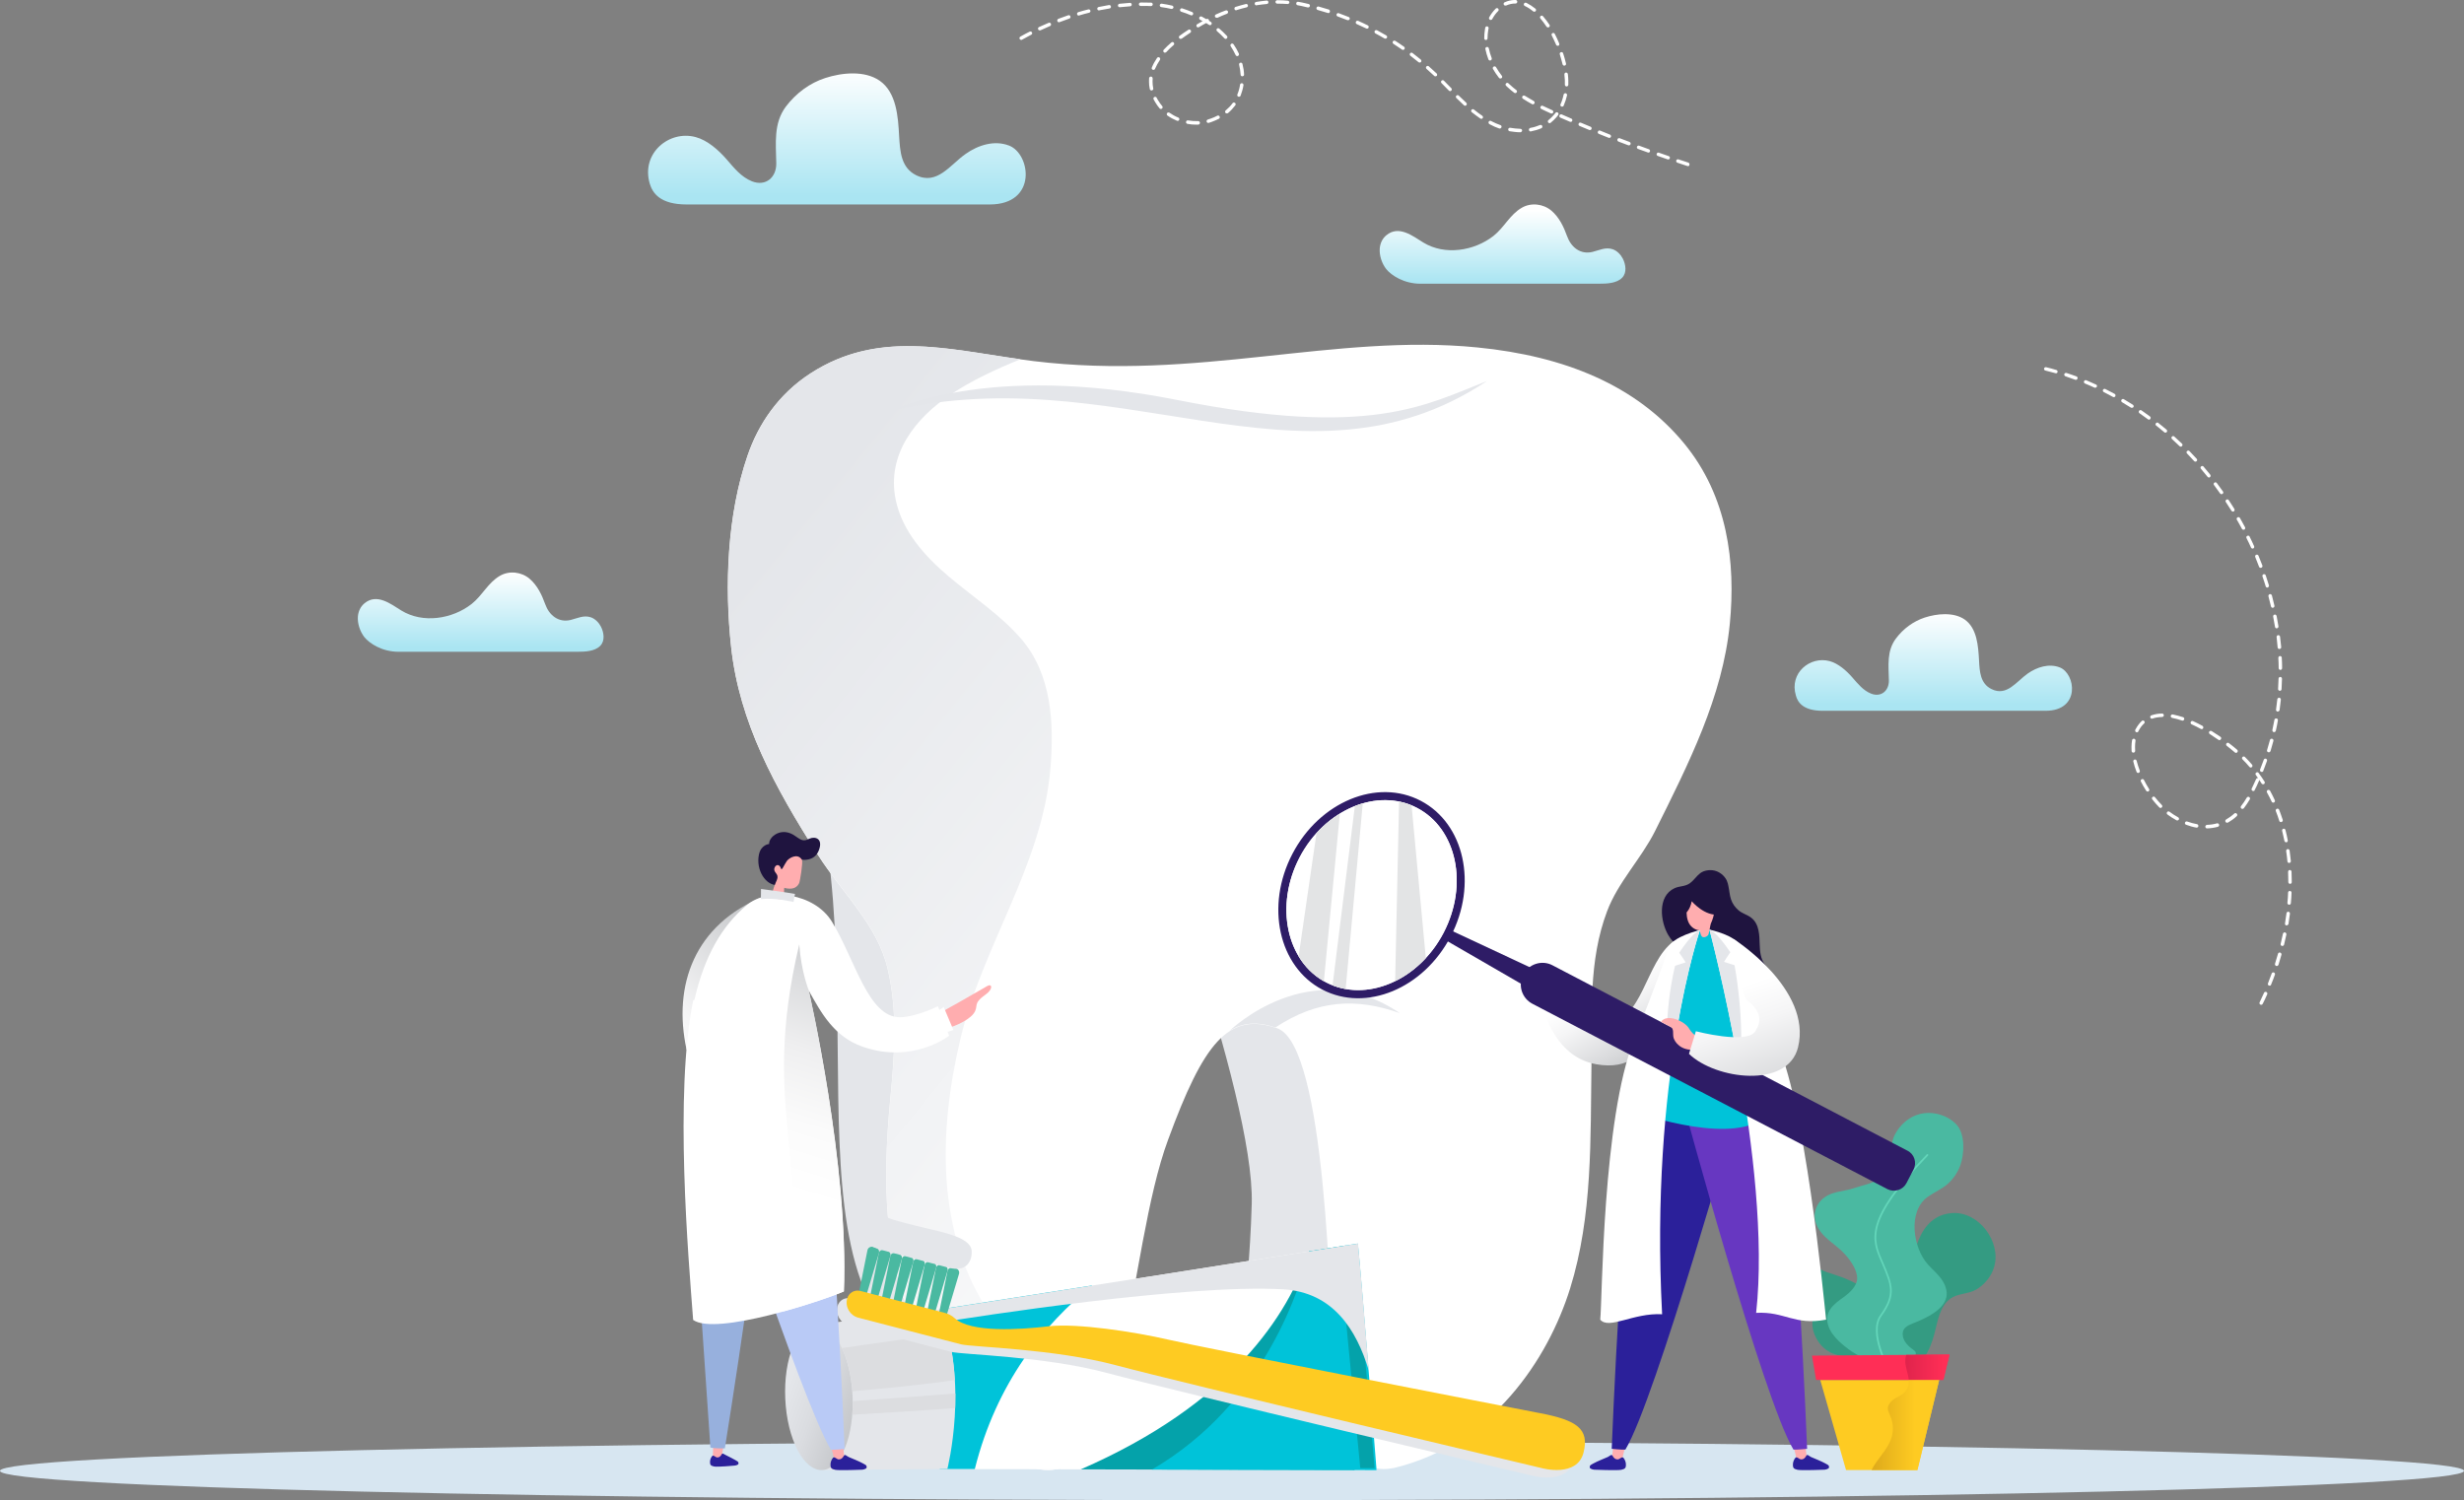 <?xml version="1.0" encoding="UTF-8"?><svg id="_層_1" xmlns="http://www.w3.org/2000/svg" xmlns:xlink="http://www.w3.org/1999/xlink" viewBox="0 0 1101.74 670.8"><rect x="0" y="0" width="1101.74" height="670.8" fill="#808080" stroke="none"/><defs><style>.cls-1{fill:#00c3d9;}.cls-2{fill:#e3e4e5;}.cls-3{fill:#fff;}.cls-4{fill:#ffadaf;}.cls-5{fill:#e4e6ea;}.cls-6{fill:#fecb22;}.cls-7{fill:#ff2e56;}.cls-8{fill:#6737c1;}.cls-9{fill:#63d6ba;}.cls-10{fill:#97b0dd;}.cls-11{fill:#b9caf6;}.cls-12{fill:#d7e6f1;}.cls-13{fill:#dcdde0;}.cls-14{fill:#1f143f;}.cls-15{fill:#04a2aa;}.cls-16{fill:#349b82;}.cls-17{fill:#2b209a;}.cls-18{fill:#2e1c66;}.cls-19{fill:#4ab9a1;}.cls-20{fill:url(#_命名漸層_10);}.cls-21{fill:url(#_命名漸層_12);}.cls-22{fill:url(#_命名漸層_11);}.cls-23{fill:url(#_命名漸層);}.cls-24{fill:url(#_命名漸層_2);}.cls-25{fill:url(#_命名漸層_3);}.cls-26{fill:url(#_命名漸層_4);}.cls-27{fill:url(#_命名漸層_5);}.cls-28{fill:url(#_命名漸層_6);}.cls-29{fill:url(#_命名漸層_7);}.cls-30{fill:url(#_命名漸層_8);}.cls-31{fill:url(#_命名漸層_9);}</style><linearGradient id="_命名漸層" x1="306.72" y1="385.52" x2="636.86" y2="116.1" gradientTransform="translate(0 672) scale(1 -1)" gradientUnits="userSpaceOnUse"><stop offset="0" stop-color="#e4e6ea"/><stop offset="1" stop-color="#fff"/></linearGradient><linearGradient id="_命名漸層_2" x1="374.2" y1="641.54" x2="374.2" y2="584.53" gradientTransform="translate(0 672) scale(1 -1)" gradientUnits="userSpaceOnUse"><stop offset="0" stop-color="#fff"/><stop offset="1" stop-color="#aae5f2"/></linearGradient><linearGradient id="_命名漸層_3" x1="864.44" y1="398.44" x2="864.44" y2="357.07" gradientTransform="translate(0 672) scale(1 -1)" gradientUnits="userSpaceOnUse"><stop offset="0" stop-color="#fff"/><stop offset="1" stop-color="#aae5f2"/></linearGradient><linearGradient id="_命名漸層_4" x1="671.85" y1="578.03" x2="671.85" y2="545.72" gradientTransform="translate(0 672) scale(1 -1)" gradientUnits="userSpaceOnUse"><stop offset="0" stop-color="#fff"/><stop offset="1" stop-color="#aae5f2"/></linearGradient><linearGradient id="_命名漸層_5" x1="352.51" y1="52.11" x2="390.83" y2="38.22" gradientTransform="translate(0 672) scale(1 -1)" gradientUnits="userSpaceOnUse"><stop offset="0" stop-color="#e4e6ea"/><stop offset=".35" stop-color="#dadce0"/><stop offset=".94" stop-color="#bfc1c4"/><stop offset="1" stop-color="#bcbec1"/></linearGradient><linearGradient id="_命名漸層_6" x1="348.7" y1="266.23" x2="290.55" y2="206.1" gradientTransform="translate(0 672) scale(1 -1)" gradientUnits="userSpaceOnUse"><stop offset="0" stop-color="#bcbec1"/><stop offset=".36" stop-color="#d9dadc"/><stop offset=".76" stop-color="#f5f5f6"/><stop offset="1" stop-color="#fff"/></linearGradient><linearGradient id="_命名漸層_7" x1="395.46" y1="260.99" x2="356.25" y2="137" gradientTransform="translate(0 672) scale(1 -1)" gradientUnits="userSpaceOnUse"><stop offset="0" stop-color="#bcbec1"/><stop offset=".02" stop-color="#bfc1c4"/><stop offset=".27" stop-color="#dbdcde"/><stop offset=".51" stop-color="#efeff0"/><stop offset=".76" stop-color="#fbfbfb"/><stop offset="1" stop-color="#fff"/></linearGradient><linearGradient id="_命名漸層_8" x1="838.41" y1="34.8" x2="856.22" y2="34.8" gradientTransform="translate(0 672) scale(1 -1)" gradientUnits="userSpaceOnUse"><stop offset="0" stop-color="#e0ac1b"/><stop offset="1" stop-color="#fecb22"/></linearGradient><linearGradient id="_命名漸層_9" x1="841.52" y1="60.77" x2="868.82" y2="60.58" gradientTransform="translate(0 672) scale(1 -1)" gradientUnits="userSpaceOnUse"><stop offset="0" stop-color="#cc1d46"/><stop offset="1" stop-color="#ff2e56"/></linearGradient><linearGradient id="_命名漸層_10" x1="743.07" y1="193.37" x2="720.02" y2="233.86" gradientTransform="translate(0 672) scale(1 -1)" gradientUnits="userSpaceOnUse"><stop offset="0" stop-color="#bcbec1"/><stop offset=".36" stop-color="#d9dadc"/><stop offset=".76" stop-color="#f5f5f6"/><stop offset="1" stop-color="#fff"/></linearGradient><linearGradient id="_命名漸層_11" x1="796.47" y1="160.81" x2="772.58" y2="229.07" gradientTransform="translate(0 672) scale(1 -1)" gradientUnits="userSpaceOnUse"><stop offset="0" stop-color="#bcbec1"/><stop offset=".36" stop-color="#d9dadc"/><stop offset=".76" stop-color="#f5f5f6"/><stop offset="1" stop-color="#fff"/></linearGradient><linearGradient id="_命名漸層_12" x1="214.94" y1="416.14" x2="214.94" y2="382.77" gradientTransform="translate(0 672) scale(1 -1)" gradientUnits="userSpaceOnUse"><stop offset="0" stop-color="#fff"/><stop offset="1" stop-color="#aae5f2"/></linearGradient></defs><path class="cls-12" d="M550.87,670.8c304.24,0,550.87-5.86,550.87-13.09s-246.63-13.09-550.87-13.09S0,650.48,0,657.71s246.63,13.09,550.87,13.09Z"/><path class="cls-5" d="M353.73,318.2c45.54,103.3-10.47,258.75,63.4,291.76,50.62,22.64,65.46-155.46,65.46-155.46,0,0-155.4-196.63-128.86-136.31Z"/><path class="cls-5" d="M507.9,350.49s53.14,138.31,51.8,187.8c-1.34,49.49-10.06,71.62,13.3,73.62,23.36,1.95,67.77-29.16,63.76-109.97-3.95-80.76-128.86-151.45-128.86-151.45Z"/><path class="cls-3" d="M463.9,656.84c-26.13-5.8-43.23-39.07-51.6-55.91-17.92-36.14-17.76-73.21-14.07-111.25,1.8-18.84,3.08-37.99-1.39-56.68-4.72-19.66-20.02-33.27-31.21-50.83-19.25-30.24-35.01-59.09-38.71-92.72-3.03-27.31-1.85-59.09,7.34-85.74,4.77-13.96,13.76-27.47,28.18-36.76,31.73-20.48,64.43-9.81,99.65-5.49,73.42,8.98,134.41-12.42,198.38-6.11,39.17,3.85,71.1,16.94,92.51,42.87,19.56,23.72,23.15,53.39,20.48,80.71-3.18,32.55-18.38,62.48-33.42,92.67-6.16,12.32-16.58,22.85-21.46,35.89-8.42,22.33-6.62,45.54-6.98,68.54-.51,33.01,.62,67.46-9.55,100.11-9.91,31.73-34.91,69.62-78.55,80.24-18.59,3.85-25.36-14.12-27.06-42.41-1.69-28.29-3.39-146.47-25.36-154.17-21.97-7.7-33.06,7.03-48.77,49.8-18.74,50.36-17.87,156.23-58.43,147.24Z"/><path class="cls-5" d="M625.88,453.02c-40.04-27.21-76.08,7.91-76.08,7.91,5.9-3.75,12.47-4.16,20.48-1.49,18.89-12.48,36.25-13.25,55.6-6.42Z"/><path class="cls-23" d="M443.06,588.09c-24.9-36.35-23.41-82.96-13.45-124.24,9.96-41.43,36.61-77.42,40.1-120.6,1.59-19.97,.57-41.64-13.04-57.5-9.29-10.78-21.41-18.64-32.29-27.83-10.88-9.14-21-20.48-23.87-34.4-4.21-20.28,8.83-36.66,24.75-47.23,9.24-6.16,20.07-11.19,31.01-15.66-33.01-4.62-63.82-13.09-93.8,6.26-14.43,9.34-23.41,22.85-28.18,36.76-9.14,26.59-10.32,58.42-7.34,85.74,3.7,33.68,19.46,62.48,38.71,92.72,11.19,17.56,26.49,31.16,31.21,50.83,4.47,18.69,3.24,37.84,1.39,56.68-3.7,38.04-3.85,75.11,14.07,111.25,8.37,16.84,25.41,50.11,51.6,55.91,11.91,2.62,20.28-4.62,26.59-17.51-16.99-16.07-34.29-31.93-47.44-51.19Z"/><path class="cls-5" d="M393.62,184.93c5.9-1.23,46.51-23.21,132.87-6.06,86.35,17.15,111.15,2.1,138.36-8.47-83.27,55.34-166.54-12.94-271.23,14.53Z"/><path class="cls-24" d="M307.06,91.43h135.43c21.51,0,18.38-22.64,8.68-26.34-6.57-2.52-13.81-.21-19.41,3.75-6.93,4.83-12.78,14.22-22.23,9.45-6.67-3.39-7.08-10.58-7.5-17.46-.46-8.68-1.18-19.51-8.73-24.75-6.78-4.67-16.94-3.59-24.33-1.18-6.88,2.21-13.04,6.78-17.56,12.73-5.6,7.5-4.47,16.33-4.31,25.41,.1,6.37-4.83,10.47-10.93,8.01-4.72-1.9-7.91-5.9-11.19-9.7-3.7-4.26-8.62-8.63-13.96-10.06-11.76-3.18-24.54,7.19-20.48,20.9,1.28,4.16,4.62,9.24,16.53,9.24Z"/><path class="cls-25" d="M815.01,317.84h99.6c15.81,0,13.5-16.63,6.37-19.41-4.83-1.85-10.17-.15-14.27,2.72-5.08,3.54-9.39,10.47-16.33,6.93-4.93-2.46-5.24-7.8-5.49-12.83-.36-6.37-.87-14.32-6.42-18.23-4.98-3.44-12.47-2.62-17.87-.87-5.03,1.64-9.6,4.98-12.89,9.4-4.11,5.49-3.29,12.01-3.13,18.69,.1,4.67-3.54,7.7-8.01,5.9-3.44-1.39-5.8-4.31-8.26-7.14-2.72-3.13-6.32-6.32-10.27-7.39-8.68-2.31-18.07,5.29-15.04,15.4,.82,3.08,3.29,6.83,12.01,6.83Z"/><path class="cls-26" d="M635.17,126.86h80.04c3.29,0,7.65-.15,10.11-2.67,2.21-2.26,1.59-5.96,.31-8.52-.92-1.8-2.57-3.54-4.52-4.21-3.18-1.08-5.96,.41-9.03,1.18-5.49,1.33-9.65-2.16-11.4-7.08-1.49-4.16-3.54-8.42-6.98-11.35-3.65-3.08-9.09-3.75-13.3-1.28-5.24,3.03-7.91,8.88-12.63,12.58-8.62,6.72-21.72,8.83-31.37,2.93-4.83-2.98-10.99-7.86-16.53-3.23-1.85,1.54-2.72,3.64-2.93,5.85-.26,3.23,.97,6.78,2.88,9.24,2.31,2.88,7.96,6.57,15.35,6.57Z"/><path class="cls-3" d="M420.27,585.53s183.13-28.7,186.88-29.47c1.85,17.87,8.42,101.29,8.42,101.29,0,0-189.7-.51-195.4-.46,3.08-8.88,.1-71.36,.1-71.36Z"/><path class="cls-1" d="M420.16,656.89h15.71c9.65-38.56,30.91-64.64,52.52-82.09-36.91,5.8-68.13,10.68-68.13,10.68,0,0,2.98,62.53-.1,71.41Z"/><path class="cls-15" d="M601.8,556.93c-3.8,.62-9.5,1.54-16.53,2.62-8.88,28.24-35.01,68.33-102.01,97.49,41.79,.1,102.37,.21,122.44,.26-.05-.92-2.16-68.85-3.9-100.37Z"/><path class="cls-1" d="M607.14,556.06c-.77,.15-9.09,1.49-21.87,3.54-3.34,14.17-18.94,67.72-70.23,97.54,49.75,.1,100.47,.26,100.47,.26,0,0-6.57-83.48-8.37-101.34Z"/><path class="cls-15" d="M606.06,557.39l-7.34,1.03,9.5,98.06h6.42l-8.57-99.08Z"/><path class="cls-5" d="M420.27,585.53s.1,2.16,.26,5.8c14.84-2.41,109.97-17.3,153.3-14.79,22.28,1.33,32.65,18.02,38.2,36.25-1.85-22.95-3.95-47.9-4.83-56.73-3.85,.77-186.93,29.47-186.93,29.47Z"/><path class="cls-5" d="M420.27,585.53c-16.38,2-55.45,6.83-55.45,6.83l2.88,64.99,55.91-.51c-.05,.05,9.96-38.66-3.34-71.31Z"/><path class="cls-27" d="M381.2,624.13c.82,17.97-5.24,32.81-13.55,33.22-8.32,.41-15.71-13.86-16.53-31.83-.82-17.97,5.24-32.81,13.55-33.22,8.37-.36,15.71,13.91,16.53,31.83Z"/><path class="cls-13" d="M381.09,622.13c12.37-1.08,33.58-3.13,45.85-5.03-.41-6.78-1.33-13.96-3.18-21.05l-47.28,6.73c2.36,5.13,4.06,11.86,4.62,19.35Z"/><path class="cls-13" d="M381.3,626.55c0,2.05-.05,4.11-.21,6.06,11.29-.67,32.65-1.95,46-2.98,.05-2.1,.1-4.31,.1-6.52l-45.9,3.44Z"/><path class="cls-5" d="M684.2,635.27c-14.48-2.77-151.04-29.32-166.13-32.86-15.09-3.49-40.82-7.44-53.55-5.96s-34.76,2.98-42-3.65c-1.23-1.13-2.72-1.95-4.42-2.36l-37.73-9.81c-2.62-.67-5.24,.87-5.9,3.49-.97,3.7,1.28,7.5,4.98,8.47l45.9,11.91c4.98,1.28,41.58,1.9,69.46,9.4,27.88,7.5,190.42,46,190.42,46,0,0,15.55,4.26,18.48-6.88,2.77-10.83-3.03-14.63-19.51-17.76Z"/><path class="cls-19" d="M387.4,579.16l-3.39-.87,3.85-19.2c.2-1.13,1.33-1.8,2.46-1.54l1.28,.31c1.08,.31,1.74,1.44,1.39,2.52l-5.6,18.79Z"/><path class="cls-19" d="M392.49,580.49l-3.39-.87,3.85-19.2c.2-1.13,1.33-1.8,2.46-1.54l1.28,.31c1.08,.31,1.74,1.44,1.39,2.52l-5.6,18.79Z"/><path class="cls-19" d="M397.62,581.83l-3.39-.87,3.85-19.2c.2-1.13,1.33-1.8,2.46-1.54l1.28,.31c1.08,.31,1.74,1.44,1.39,2.52l-5.6,18.79Z"/><path class="cls-19" d="M402.76,583.11l-3.39-.87,3.85-19.2c.21-1.13,1.33-1.8,2.46-1.54l1.28,.31c1.08,.31,1.75,1.44,1.39,2.52l-5.6,18.79Z"/><path class="cls-19" d="M407.84,584.45l-3.39-.87,3.85-19.2c.21-1.13,1.33-1.8,2.46-1.54l1.28,.31c1.08,.31,1.75,1.44,1.39,2.51l-5.6,18.79Z"/><path class="cls-19" d="M412.97,585.78l-3.39-.87,3.85-19.2c.21-1.13,1.33-1.8,2.46-1.54l1.28,.31c1.08,.31,1.75,1.44,1.39,2.52l-5.6,18.79Z"/><path class="cls-19" d="M418.05,587.12l-3.39-.87,3.85-19.2c.21-1.13,1.34-1.8,2.46-1.54l1.28,.31c1.08,.31,1.75,1.44,1.39,2.52l-5.6,18.79Z"/><path class="cls-19" d="M423.19,588.45l-3.39-.87,3.85-19.2c.21-1.13,1.34-1.8,2.47-1.54l1.28,.31c1.08,.31,1.75,1.44,1.39,2.52l-5.6,18.79Z"/><path class="cls-6" d="M688.51,631.89c-14.48-2.77-151.04-29.32-166.13-32.86-15.09-3.49-40.82-7.44-53.55-5.96-12.73,1.49-34.76,2.98-41.99-3.65-1.23-1.13-2.72-1.95-4.42-2.36l-37.73-9.81c-2.62-.67-5.24,.87-5.9,3.49-.98,3.7,1.28,7.5,4.98,8.47l45.9,11.91c4.98,1.28,41.59,1.9,69.46,9.4,27.88,7.49,190.42,46,190.42,46,0,0,15.56,4.26,18.48-6.88,2.77-10.78-3.03-14.58-19.51-17.76Z"/><path class="cls-5" d="M393.82,558.83c.05,0,30.24,8.01,30.24,8.01,8.42,2.26,10.58-3.29,10.42-7.29-.31-7.34-16.12-8.83-31.11-13.04-4.88-1.34-12.42-2.93-10.58-8.88-7.34,.98-14.84,16.99,1.03,21.2Z"/><path class="cls-4" d="M318.92,646.36l-.2,5.24,3.8,.77,1.18-6.88-4.77,.87Z"/><path class="cls-17" d="M322.72,650.26c-.31,.62-.98,1.54-2.1,1.44-.72-.05-1.59-1.23-2.16-.62-.56,.62-1.08,1.75-.98,2.93,.05,.92,.26,1.44,1.85,1.75,1.59,.31,9.14-.41,9.14-.41,0,0,1.69-.15,1.75-.92,0-.87-.31-.87-1.59-1.64-1.18-.67-3.13-1.64-4.16-2.16-.72-.31-1.39-1.03-1.75-.36Z"/><path class="cls-4" d="M371.7,647.23l1.49,5.85,4.47-.46-.98-7.96-4.98,2.57Z"/><path class="cls-17" d="M377.35,650.93c-.36,.72-1.13,1.74-2.41,1.64-.82-.05-1.8-1.39-2.46-.72-.62,.72-1.23,2-1.13,3.39,.05,1.03,.31,1.64,2.11,2,1.8,.36,12.07-.05,12.07-.05,0,0,1.95-.21,2-1.03,0-1.03-.36-1.03-1.8-1.85-1.33-.77-5.13-2.31-6.31-2.82-.92-.51-1.7-1.33-2.05-.56Z"/><path class="cls-4" d="M418.11,453.89c1.33-.2,21.26-11.76,23.36-12.99,2.11-1.23,2.77,1.33-.87,3.9-6.06,4.26-2.67,5.03-5.34,8.52-2.67,3.49-10.63,6.57-12.89,6.57s-4.26-6.01-4.26-6.01Z"/><path class="cls-3" d="M418.47,452.66l3.49-2.36,4.36,10.32-4.52,1.28-3.34-9.24Z"/><path class="cls-10" d="M307.01,496.61s5.18,68.9,10.63,150.63c1.75,.57,6.47,.41,6.47,.41,0,0,18.94-117.57,21.05-161.62-16.53-.92-38.15,10.58-38.15,10.58Z"/><path class="cls-11" d="M314.71,492.45s43.33,133.48,56.83,155.82c1.9,.1,6.11-.36,6.11-.36,0,0-4.88-125.22-12.53-159.72-17.51,5.85-50.42,4.26-50.42,4.26Z"/><path class="cls-28" d="M341.3,400.96c-30.7,12.37-40.61,39.63-34.29,68.49l24.49-36.45,9.81-32.04Z"/><path class="cls-3" d="M419.39,449.94s-9.65,4.78-16.79,4.93c-14.38,.31-20.23-25.72-30.6-42.71-7.75-12.73-28.29-15.61-38.04-7.49-11.14,9.29-18.94,22.74-23.46,42.41-.21,.1-.36,.21-.57,.31-8.47,41.94-2.11,114.85,0,142.83,10.16,7.19,57.65-8.47,67.36-12.73,2.31-56.22-15.71-134.61-15.71-134.61,5.65,10.11,11.35,20.69,24.13,25.16,22.38,7.86,38.66-4.88,38.66-4.88l-4.98-13.19Z"/><path class="cls-14" d="M355.22,383.76s8.21,3.08,10.83-3.34c2.21-5.44-1.59-6.52-4-5.44s-3.03,1.33-6.37-1.08c-6.37-4.62-12.07,.51-11.76,3.49,0,0-3.64,.26-4.57,4.72-1.44,6.78,2.93,14.07,8.52,13.66,1.08-6.42,3.8-9.04,3.8-9.04l3.54-2.98Z"/><path class="cls-4" d="M358.56,384.43c-1.95-3.13-5.75-.77-6.73,.56-1.33,1.9-2.26,4.57-2.62,3.39-.31-1.08-.98-1.64-1.69-1.54-.51,.1-1.03,.62-1.23,1.33-.62,2.16,2.21,2.41,1.13,5.13-.05,.05-.05,.15-.05,.21,0,0-2.82,5.95-1.75,7.24,1.75,2.05,5.8,1.33,5.29,.2-.41-.92-.36-2.67-.26-3.95,.36,.1,.72,.15,1.13,.26,3.49,.56,4.83-.93,5.55-2.36,.41-.92,1.8-9.5,1.23-10.47Z"/><path class="cls-5" d="M340.23,402.04l.05-4.52s11.6,1.49,15.2,2.21c-.2,1.13-.67,3.59-.67,3.59,0,0-8.16-2-14.58-1.28Z"/><path class="cls-29" d="M350.14,586.45c12.06-3.28,23.05-7.19,27.21-8.98,2.31-56.22-15.71-134.61-15.71-134.61,0,0-3.44-8.37-4.26-20.59-18.28,76.8,7.65,98.93-7.24,164.18Z"/><path class="cls-16" d="M810.39,592.61c-.15-3.29,1.08-6.47,.21-9.65-1.49-5.29-7.03-8.01-11.19-10.88-2.88-2-5.65-4.21-7.55-7.14-1.9-2.93-2.88-6.62-1.85-9.91,2.05-6.62,12.07-8.47,16.22-2.88,1.7,2.31,2.16,5.29,2.77,8.11,1.59,7.19,6.11,8.06,12.27,10.06,10.32,3.34,24.95,11.5,21.31,24.7-2.88,10.37-17.56,14.78-26.03,8.57-3.03-2.21-5.13-5.65-5.96-9.29-.1-.57-.15-1.13-.21-1.69Z"/><path class="cls-16" d="M882.37,577.26c-3.39,1.39-7.24,1.28-10.22,3.39-4.98,3.54-5.75,10.42-7.24,15.86-1.03,3.75-2.31,7.5-4.67,10.58-2.36,3.08-5.9,5.49-9.75,5.65-7.75,.31-13.45-9.5-9.14-15.97,1.8-2.67,4.78-4.26,7.5-5.96,6.98-4.36,6.21-9.45,6.01-16.69-.36-12.12,2.77-30.6,17.97-31.68,11.96-.87,22.18,12.94,18.79,24.18-1.18,4-4.01,7.49-7.55,9.75-.57,.36-1.13,.62-1.69,.87Z"/><path class="cls-19" d="M826.46,603.24c-1.54-1.13-2.93-2.26-4.16-3.44-2.16-2.1-4.11-4.52-4.93-7.39-1.69-6.01,2.62-9.29,6.98-12.37,2.62-1.9,6.01-4.88,6.06-8.42,.05-3.75-3.03-8.06-5.39-10.68-4.21-4.78-10.63-7.45-12.94-13.71-1.95-5.29,.62-10.53,5.54-12.89,2.52-1.23,5.24-1.59,7.96-2.16,2.36-.46,4.67-1.34,7.03-2,4.31-1.18,9.29-2.72,11.45-7.03,2.52-4.93,.62-10.93,3.23-15.86,2.31-4.36,6.26-7.91,11.09-9.14,5.7-1.44,12.48,.41,16.48,4.77,3.9,4.21,3.49,13.04,1.69,18.12-1.13,3.13-3.03,5.95-5.49,8.21-2.72,2.46-6.16,3.85-9.14,5.96-9.09,6.52-6.47,22.95,.15,30.24,1.95,2.16,4.21,4.05,5.95,6.42,1.69,2.36,2.88,5.34,2.26,8.21-1.34,5.85-9.29,9.4-14.22,11.4-1.59,.67-3.7,1.33-4.72,2.88-1.08,1.64-.51,4.11,.51,5.65,.72,1.13,1.69,2.05,2.72,2.88,.87,.67,2.31,1.34,2.05,2.67-.1,.62-.62,1.03-1.08,1.39-8.37,6.52-20.74,2.36-29.11-3.7Z"/><path class="cls-9" d="M844.79,613.15c-.15,0-.26-.05-.36-.21-.41-.67-9.45-16.94-3.8-24.8,6.72-9.34,4.93-13.45,.72-23.36l-.31-.67c-4.26-9.91-7.91-18.43,20.49-47.95,.15-.15,.41-.15,.56,0,.16,.15,.16,.41,0,.57-28.08,29.16-24.49,37.48-20.33,47.13l.26,.62c4.26,9.96,6.21,14.48-.77,24.13-5.34,7.44,3.75,23.82,3.85,23.98,.1,.21,.05,.41-.15,.51-.05,.05-.1,.05-.15,.05Z"/><path class="cls-6" d="M857.36,657.35h-31.93l-11.55-40.3h53.19l-9.7,40.3Z"/><path class="cls-7" d="M868.97,617.05h-56.93l-1.85-10.88,61.5-.46-2.72,11.35Z"/><path class="cls-30" d="M867.07,617.05h-13.6c.15,2.67-.67,4.98-3.23,6.62-1.75,1.08-3.75,1.85-5.03,3.49-2.16,2.67-.56,4.21,.36,6.88,1.03,2.88,1.08,6.11,.15,8.98-1.85,5.6-6.52,9.4-8.88,14.32h20.43l9.81-40.3Z"/><path class="cls-31" d="M871.69,605.7l-19.36,.15c-.26,.82-.41,1.69-.41,2.62-.05,2.21,.77,4.36,1.23,6.52,.15,.72,.26,1.39,.31,2.05h15.45l2.77-11.35Z"/><path class="cls-3" d="M754.74,74.29c-.1,0-.15,0-.26-.05-1.49-.46-2.98-.98-4.47-1.49-.41-.15-.62-.56-.51-.98,.15-.41,.56-.62,.97-.51,1.49,.51,2.98,.98,4.42,1.44,.41,.15,.62,.56,.51,.98,0,.41-.31,.62-.67,.62Zm-8.83-2.98c-.1,0-.15,0-.26-.05-1.49-.51-2.93-1.03-4.42-1.54-.41-.15-.62-.56-.46-.98s.57-.62,.98-.46c1.49,.51,2.93,1.03,4.41,1.54,.41,.15,.62,.56,.46,.98-.1,.31-.41,.51-.72,.51Zm-8.83-3.08c-.1,0-.15,0-.26-.05-1.49-.51-2.93-1.08-4.41-1.59-.41-.15-.62-.62-.46-.98,.15-.41,.62-.62,.98-.46,1.44,.51,2.93,1.08,4.36,1.59,.41,.15,.62,.62,.46,.98-.05,.31-.36,.51-.67,.51Zm-8.78-3.23c-.1,0-.21,0-.26-.05-1.44-.56-2.93-1.13-4.36-1.64-.41-.15-.62-.62-.46-1.03,.15-.41,.62-.62,1.03-.46,1.44,.56,2.93,1.13,4.36,1.64,.41,.15,.62,.62,.46,1.03-.15,.36-.46,.51-.77,.51Zm-8.73-3.34c-.1,0-.21,0-.31-.05-1.44-.56-2.88-1.13-4.36-1.75-.41-.15-.62-.62-.41-1.03,.15-.41,.62-.62,1.03-.41,1.44,.56,2.88,1.18,4.31,1.75,.41,.15,.62,.62,.46,1.03-.1,.26-.41,.46-.72,.46Zm-39.79-2.52q-.05,0,0,0c-1.59,0-3.18-.21-4.77-.46-.41-.05-.72-.46-.62-.92,.05-.41,.46-.72,.92-.62,1.49,.26,3.03,.41,4.52,.46,.41,0,.77,.36,.77,.77-.05,.41-.41,.77-.82,.77Zm4.62-.36c-.36,0-.72-.26-.77-.67-.05-.41,.21-.82,.62-.92,1.54-.26,2.98-.72,4.31-1.28,.41-.15,.87,0,1.03,.41,.15,.41,0,.87-.41,1.03-1.44,.62-3.03,1.08-4.62,1.39-.05,.05-.1,.05-.15,.05Zm26.49-.62c-.1,0-.21,0-.31-.05-1.44-.62-2.88-1.18-4.31-1.8-.41-.15-.57-.62-.41-1.03,.15-.41,.62-.56,1.03-.41,1.44,.62,2.88,1.18,4.31,1.8,.41,.15,.57,.62,.41,1.03-.1,.26-.41,.46-.72,.46Zm-40.3-.67c-.1,0-.15,0-.26-.05-1.39-.46-2.72-1.08-4.01-1.75l-.36-.21c-.36-.21-.51-.67-.31-1.08,.21-.36,.67-.51,1.08-.31l.36,.21c1.18,.62,2.46,1.18,3.8,1.64,.41,.15,.62,.56,.46,.98-.15,.36-.46,.56-.77,.56Zm-135.69-1.75c-1.33,0-2.67-.1-3.95-.36-.41-.05-.72-.46-.62-.92,.05-.41,.46-.72,.92-.62,1.49,.26,2.98,.36,4.47,.31,.46,0,.77,.31,.82,.77,0,.41-.31,.77-.77,.82h-.87Zm157.97-.67c-.26,0-.46-.1-.62-.31-.26-.36-.21-.82,.15-1.08,.87-.72,1.69-1.49,2.41-2.36,.26-.26,.46-.56,.67-.82,.26-.36,.77-.41,1.08-.15,.36,.26,.41,.77,.15,1.08-.26,.31-.46,.62-.72,.92-.82,.92-1.69,1.8-2.67,2.57-.1,.1-.26,.15-.46,.15Zm-152.58-.1c-.36,0-.67-.21-.77-.56-.1-.41,.1-.82,.57-.98,.36-.1,.77-.21,1.13-.36,1.08-.36,2.11-.82,3.08-1.33,.36-.21,.87-.05,1.03,.36,.21,.36,.05,.87-.36,1.03-1.03,.51-2.11,.98-3.23,1.39-.41,.15-.82,.26-1.23,.41-.05,.05-.1,.05-.2,.05Zm162.03-.46c-.1,0-.21,0-.31-.05-1.44-.62-2.88-1.23-4.31-1.85-.41-.15-.57-.62-.41-1.03s.62-.56,1.03-.41c1.44,.62,2.88,1.23,4.26,1.85,.41,.15,.57,.62,.41,1.03-.1,.31-.41,.46-.67,.46Zm-175.73-.46c-.1,0-.21,0-.31-.05-1.49-.62-2.93-1.39-4.26-2.31-.36-.26-.41-.72-.2-1.08,.26-.36,.72-.41,1.08-.21,1.23,.87,2.52,1.59,3.95,2.16,.41,.15,.57,.62,.41,1.03-.1,.31-.36,.46-.67,.46Zm135.74-.92c-.15,0-.31-.05-.46-.15-1.23-.87-2.52-1.8-3.8-2.82-.36-.26-.36-.77-.1-1.08,.26-.31,.77-.36,1.08-.1,1.28,1.03,2.46,1.95,3.7,2.77,.36,.26,.46,.72,.21,1.08-.1,.21-.36,.31-.62,.31Zm31.42-2.36c-.1,0-.21,0-.31-.05-1.64-.72-2.98-1.39-4.26-2-.41-.21-.57-.67-.36-1.03,.21-.36,.67-.56,1.03-.36,1.28,.62,2.62,1.23,4.21,1.95,.41,.15,.57,.62,.41,1.03-.15,.31-.41,.46-.72,.46Zm-145.19-.05c-.21,0-.46-.1-.62-.26-.26-.31-.21-.82,.1-1.08,1.18-.98,2.21-2.05,3.08-3.23,.26-.36,.72-.41,1.08-.15,.36,.26,.41,.72,.15,1.08-.98,1.28-2.05,2.46-3.34,3.54-.15,.05-.31,.1-.46,.1Zm-29.52-2c-.21,0-.41-.1-.56-.26-.72-.87-1.39-1.8-1.95-2.77-.26-.41-.46-.87-.72-1.28-.21-.36-.05-.87,.36-1.03,.36-.21,.87-.05,1.03,.36,.21,.41,.41,.82,.67,1.18,.51,.87,1.13,1.75,1.8,2.52,.26,.31,.26,.82-.1,1.08-.15,.15-.36,.21-.51,.21Zm179.43-1.03c-.1,0-.21,0-.31-.05-.41-.15-.57-.62-.41-1.03,.62-1.33,1.08-2.77,1.39-4.31,.1-.41,.51-.67,.92-.62,.41,.1,.67,.51,.62,.92-.36,1.59-.87,3.13-1.49,4.57-.1,.36-.41,.51-.72,.51Zm-43.38-.41c-.21,0-.36-.05-.51-.21-1.03-.98-2.16-2-3.39-3.23-.31-.31-.31-.77,0-1.08,.31-.31,.77-.31,1.08,0,1.23,1.23,2.31,2.26,3.34,3.18,.31,.31,.36,.77,.05,1.08-.15,.21-.36,.26-.57,.26Zm30.29-.62c-.1,0-.26-.05-.36-.1-1.49-.82-2.82-1.59-4.06-2.41-.36-.21-.46-.72-.26-1.08,.26-.36,.72-.46,1.08-.26,1.23,.77,2.57,1.54,4.01,2.36,.36,.21,.51,.67,.31,1.08-.21,.31-.46,.41-.72,.41Zm-131.38-3.39c-.1,0-.21,0-.31-.05-.41-.15-.57-.62-.41-1.03,.57-1.39,.98-2.82,1.18-4.31,.05-.41,.46-.72,.87-.67,.41,.05,.72,.46,.67,.87-.26,1.64-.72,3.18-1.28,4.67-.1,.31-.41,.51-.72,.51Zm123.52-1.64c-.15,0-.31-.05-.46-.15-1.03-.77-2-1.59-2.93-2.46-.26-.21-.46-.41-.72-.67-.31-.31-.31-.77,0-1.08,.31-.31,.77-.31,1.08,0,.21,.21,.46,.41,.67,.62,.87,.82,1.8,1.59,2.82,2.36,.36,.26,.41,.77,.15,1.08-.15,.21-.41,.31-.62,.31Zm-29.11-.87c-.21,0-.41-.1-.57-.26l-.77-.77c-.82-.87-1.64-1.69-2.52-2.57-.31-.31-.31-.82,0-1.08,.31-.31,.82-.31,1.08,0,.82,.82,1.7,1.69,2.52,2.57l.77,.77c.31,.31,.31,.82,0,1.08-.1,.15-.31,.26-.51,.26Zm-133.53-.31c-.36,0-.67-.26-.77-.62-.26-1.13-.36-2.26-.36-3.39,0-.51,0-1.03,.05-1.49,.05-.41,.41-.72,.87-.72,.41,.05,.72,.41,.72,.87-.05,.46-.05,.92-.05,1.39,0,1.03,.1,2.05,.31,3.03,.1,.41-.15,.82-.62,.92h-.15Zm185.59-1.8c-.46,0-.77-.36-.77-.82v-1.9c-.05-.82-.1-1.75-.21-2.62-.05-.41,.26-.82,.67-.87,.41-.05,.82,.26,.87,.67,.1,.98,.21,1.9,.21,2.77v2c0,.41-.36,.77-.77,.77Zm-29.62-3.54c-.26,0-.46-.1-.62-.31-.98-1.28-1.9-2.62-2.67-3.95-.2-.36-.1-.87,.31-1.08,.36-.21,.87-.1,1.08,.31,.77,1.28,1.59,2.57,2.57,3.8,.26,.36,.21,.82-.15,1.08-.21,.1-.36,.15-.51,.15Zm-29.06-.98c-.21,0-.41-.05-.51-.21-1.13-1.08-2.26-2.1-3.44-3.13-.31-.31-.36-.77-.05-1.08,.31-.31,.77-.36,1.08-.05,1.18,1.03,2.36,2.1,3.49,3.18,.31,.31,.31,.77,.05,1.08-.2,.15-.41,.21-.62,.21Zm-86.3,0c-.41,0-.77-.31-.77-.72-.1-1.49-.31-2.98-.67-4.47-.1-.41,.15-.82,.57-.92,.41-.1,.82,.15,.92,.56,.41,1.59,.67,3.18,.72,4.77,.05,.36-.26,.72-.77,.77q.05,0,0,0Zm-39.74-2.88c-.1,0-.21,0-.31-.05-.41-.15-.62-.62-.41-1.03,.57-1.44,1.34-2.82,2.31-4.26,.26-.36,.72-.46,1.08-.21,.36,.26,.46,.72,.21,1.08-.87,1.33-1.59,2.62-2.16,3.95-.1,.36-.41,.51-.72,.51Zm183.69-1.9c-.36,0-.67-.26-.77-.62-.36-1.44-.77-2.93-1.23-4.42-.15-.41,.1-.87,.51-.98,.41-.15,.87,.1,.98,.51,.51,1.54,.92,3.08,1.28,4.57,.1,.41-.15,.82-.57,.92h-.21Zm-64.64-1.39c-.15,0-.36-.05-.51-.15-1.18-.98-2.41-1.95-3.64-2.88-.36-.26-.41-.77-.15-1.08,.26-.36,.77-.41,1.08-.15,1.23,.92,2.46,1.9,3.7,2.93,.31,.26,.36,.77,.1,1.08-.1,.15-.36,.26-.57,.26Zm31.42-.92c-.31,0-.62-.21-.72-.51-.57-1.54-1.03-3.08-1.34-4.62-.1-.41,.21-.82,.62-.92,.41-.1,.82,.21,.92,.62,.31,1.44,.72,2.93,1.28,4.36,.15,.41-.05,.87-.46,1.03-.15,0-.26,.05-.31,.05Zm-113-1.95c-.31,0-.57-.15-.72-.46-.62-1.39-1.39-2.67-2.21-3.95-.26-.36-.15-.82,.21-1.08,.36-.26,.82-.15,1.08,.21,.92,1.33,1.69,2.72,2.36,4.16,.15,.41,0,.87-.41,1.03-.05,.1-.21,.1-.31,.1Zm-32.34-1.54c-.21,0-.36-.05-.51-.21-.31-.31-.31-.77-.05-1.08,1.03-1.08,2.16-2.21,3.44-3.29,.31-.26,.82-.26,1.08,.1,.26,.31,.26,.82-.1,1.08-1.23,1.08-2.31,2.1-3.29,3.18-.15,.1-.36,.21-.56,.21Zm106.48-1.23c-.15,0-.31-.05-.46-.15-1.28-.87-2.57-1.75-3.85-2.57-.36-.26-.46-.72-.26-1.08,.26-.36,.72-.46,1.08-.26,1.33,.82,2.62,1.75,3.9,2.62,.36,.26,.46,.72,.21,1.08-.15,.26-.41,.36-.62,.36Zm69.15-1.85c-.31,0-.62-.15-.72-.46-.62-1.44-1.28-2.82-1.95-4.16-.21-.36-.05-.87,.31-1.03,.36-.21,.87-.05,1.03,.31,.72,1.39,1.39,2.82,2,4.31,.15,.41,0,.87-.41,1.03h-.26Zm-32.09-2.57c-.41,0-.77-.31-.77-.72,0-1.39,.1-2.67,.31-3.95,.05-.31,.1-.56,.15-.87,.1-.41,.51-.67,.92-.56,.41,.1,.67,.51,.56,.92-.05,.26-.1,.51-.15,.77-.21,1.18-.31,2.41-.31,3.59,.05,.41-.31,.82-.72,.82Zm-207.82-.05c-.26,0-.51-.15-.67-.41-.21-.36-.1-.87,.31-1.08,1.34-.77,2.77-1.54,4.16-2.21,.36-.21,.87-.05,1.03,.36,.21,.36,.05,.87-.36,1.03-1.39,.72-2.72,1.44-4.11,2.21-.1,.1-.2,.1-.36,.1Zm91.43-.46c-.2,0-.41-.1-.56-.26-1.03-1.13-2.1-2.16-3.29-3.18-.31-.26-.36-.77-.1-1.08,.26-.31,.77-.36,1.08-.1,1.23,1.03,2.36,2.16,3.44,3.29,.31,.31,.26,.82-.05,1.08-.15,.21-.31,.26-.51,.26Zm-20.12,0c-.26,0-.46-.1-.62-.31-.26-.36-.21-.82,.15-1.08,1.18-.87,2.52-1.8,3.9-2.67,.36-.26,.82-.15,1.08,.21,.26,.36,.15,.82-.2,1.08-1.34,.87-2.62,1.8-3.8,2.62-.21,.1-.36,.15-.51,.15Zm91.54-.1c-.15,0-.26-.05-.41-.1-1.34-.77-2.67-1.54-4.06-2.26-.36-.21-.51-.67-.31-1.08,.21-.36,.67-.51,1.08-.31,1.39,.77,2.77,1.54,4.11,2.31,.36,.21,.51,.72,.26,1.08-.1,.21-.36,.36-.67,.36Zm-154.53-3.7c-.31,0-.57-.15-.72-.46-.2-.41,0-.87,.36-1.03,1.44-.67,2.88-1.28,4.31-1.9,.41-.15,.87,0,1.03,.41,.15,.41,0,.87-.41,1.03-1.44,.62-2.82,1.23-4.26,1.9-.1,0-.21,.05-.31,.05Zm146.32-.77c-.1,0-.26-.05-.36-.1-1.39-.67-2.77-1.33-4.21-1.95-.41-.15-.57-.62-.41-1.03,.15-.41,.62-.56,1.03-.41,1.44,.62,2.88,1.33,4.26,2,.41,.21,.57,.67,.36,1.03-.1,.31-.36,.46-.67,.46Zm-75.52-.56c-.26,0-.51-.15-.67-.36-.21-.36-.1-.87,.26-1.08,.82-.46,1.59-.92,2.41-1.39-.36-.21-.72-.41-1.13-.62-.36-.21-.51-.67-.31-1.08,.21-.36,.67-.51,1.08-.31,.67,.36,1.34,.72,2,1.13,.05,0,.05-.05,.1-.05,.36-.21,.87-.05,1.03,.31,.1,.15,.1,.31,.1,.46,.31,.21,.57,.36,.87,.56,.36,.26,.46,.72,.21,1.08-.26,.36-.72,.46-1.08,.21-.41-.26-.82-.56-1.28-.82-1.08,.56-2.16,1.18-3.18,1.8-.15,.1-.31,.15-.41,.15Zm156.43,0c-.26,0-.51-.1-.67-.36-.87-1.33-1.8-2.57-2.72-3.65-.26-.31-.26-.82,.1-1.08,.31-.26,.82-.26,1.08,.1,.98,1.13,1.95,2.41,2.88,3.8,.26,.36,.15,.82-.21,1.08-.15,.05-.31,.1-.46,.1Zm-218.66-2.31c-.31,0-.62-.21-.72-.51-.15-.41,.05-.87,.46-1.03,1.49-.56,2.98-1.08,4.41-1.59,.41-.15,.87,.1,.98,.51,.15,.41-.1,.87-.51,.98-1.44,.51-2.93,1.03-4.36,1.59-.05,.05-.15,.05-.26,.05Zm129.22-.92c-.1,0-.21,0-.31-.05-1.44-.56-2.88-1.13-4.31-1.64-.41-.15-.62-.62-.46-.98,.15-.41,.62-.62,.98-.46,1.44,.51,2.93,1.08,4.42,1.69,.41,.15,.62,.62,.41,1.03-.1,.26-.41,.41-.72,.41Zm63.82-.1c-.1,0-.26-.05-.36-.1-.36-.21-.51-.67-.31-1.08,.82-1.49,1.8-2.77,2.93-3.9,.31-.31,.82-.31,1.08,0,.31,.31,.31,.82,0,1.08-1.03,1.03-1.9,2.21-2.62,3.54-.15,.31-.41,.46-.72,.46Zm-122.55-.98c-.31,0-.56-.15-.72-.46-.15-.41,0-.87,.41-1.03,1.44-.67,2.93-1.28,4.36-1.8,.41-.15,.87,.05,1.03,.46,.15,.41-.05,.87-.46,1.03-1.44,.56-2.88,1.13-4.26,1.8-.15-.05-.26,0-.36,0Zm-61.61-.98c-.36,0-.67-.21-.77-.56-.1-.41,.1-.82,.51-.98,1.49-.46,3.03-.87,4.52-1.23,.41-.1,.82,.15,.92,.56,.1,.41-.15,.82-.56,.92-1.49,.36-2.98,.77-4.47,1.23,0,0-.1,.05-.15,.05Zm50.41-.1c-.1,0-.21,0-.31-.05-1.39-.62-2.82-1.13-4.31-1.59-.41-.15-.62-.56-.51-.98,.15-.41,.56-.62,.98-.51,1.49,.51,3.03,1.03,4.41,1.64,.41,.15,.57,.62,.41,1.03-.1,.26-.36,.46-.67,.46Zm61.15-1.03c-.1,0-.15,0-.26-.05-1.49-.46-2.98-.92-4.47-1.33-.41-.1-.67-.56-.56-.98,.1-.41,.56-.67,.97-.56,1.49,.41,3.03,.87,4.52,1.33,.41,.15,.62,.56,.51,.98-.05,.41-.36,.62-.72,.62Zm92.1-.62c-.15,0-.36-.05-.51-.15-1.18-.98-2.41-1.8-3.64-2.36l-.1-.05c-.41-.21-.56-.67-.36-1.03,.21-.41,.67-.56,1.03-.36l.15,.05c1.33,.67,2.67,1.54,3.95,2.57,.31,.26,.36,.77,.1,1.08-.15,.15-.36,.26-.62,.26Zm-194.63-.56c-.36,0-.67-.26-.77-.62-.1-.41,.2-.82,.62-.92,1.54-.31,3.08-.62,4.62-.87,.41-.05,.82,.21,.87,.67,.05,.41-.21,.82-.67,.87-1.49,.26-3.03,.51-4.57,.82,0,.05-.05,.05-.1,.05Zm61.3-.05c-.31,0-.62-.21-.72-.56-.15-.41,.1-.87,.51-.98,1.54-.46,3.03-.92,4.57-1.28,.41-.1,.82,.15,.92,.56,.1,.41-.15,.82-.57,.92-1.49,.36-2.98,.77-4.47,1.23-.1,.1-.21,.1-.26,.1Zm-28.8-.62h-.15c-1.49-.36-3.03-.62-4.52-.82-.41-.05-.72-.46-.67-.87,.05-.41,.46-.72,.87-.67,1.54,.21,3.13,.51,4.67,.87,.41,.1,.67,.51,.57,.92-.1,.31-.41,.56-.77,.56Zm61.04-.67h-.21c-.98-.21-1.9-.46-2.88-.67-.57-.1-1.08-.21-1.64-.31-.41-.05-.72-.46-.62-.92,.05-.41,.46-.72,.92-.62,.57,.1,1.13,.21,1.69,.31,.98,.21,1.95,.41,2.93,.67,.41,.1,.67,.51,.56,.92-.1,.41-.41,.62-.77,.62Zm-84.3-.1c-.41,0-.72-.31-.77-.67-.05-.41,.26-.82,.67-.87,1.59-.15,3.13-.31,4.67-.41,.41-.05,.82,.31,.82,.72,.05,.41-.31,.82-.72,.82-1.54,.1-3.08,.26-4.62,.41h-.05Zm14.02-.51q-.05,0,0,0h-.21c-1.18-.05-2.36-.1-3.59-.05h-.87c-.41,0-.77-.36-.77-.77s.36-.77,.77-.77h.97c1.18,0,2.36,0,3.54,.05h.21c.41,0,.77,.41,.72,.82-.05,.36-.36,.72-.77,.72Zm158.43-.21c-.31,0-.57-.15-.72-.46-.15-.41,0-.87,.41-1.03,1.49-.67,3.03-1.03,4.62-1.03h.26c.41,0,.77,.36,.77,.82,0,.41-.36,.77-.77,.77h-.21c-1.33,0-2.67,.31-3.95,.87-.21,.05-.31,.05-.41,.05Zm-111.3-.1c-.36,0-.72-.26-.77-.67-.05-.41,.21-.82,.62-.87,1.59-.26,3.13-.46,4.67-.62,.46-.05,.82,.26,.82,.72,.05,.41-.26,.82-.72,.82-1.49,.15-3.03,.31-4.57,.56q0,.05-.05,.05Zm13.96-.62h-.05c-1.39-.1-2.88-.15-4.31-.15h-.31c-.41,0-.77-.36-.77-.77s.36-.77,.77-.77h.31c1.49,0,2.98,.05,4.41,.21,.41,.05,.77,.41,.72,.82-.05,.36-.36,.67-.77,.67Z"/><path class="cls-3" d="M1011.08,449.32c-.1,0-.26,0-.36-.1-.41-.21-.57-.67-.36-1.03,.67-1.39,1.33-2.77,1.95-4.21,.15-.41,.62-.57,1.03-.41,.41,.15,.56,.62,.41,1.03-.62,1.44-1.29,2.88-2,4.26-.11,.26-.42,.46-.67,.46Zm3.75-8.57c-.11,0-.21,0-.31-.05-.41-.15-.62-.62-.41-1.03,.56-1.44,1.13-2.88,1.64-4.36,.15-.41,.56-.62,.98-.46,.41,.15,.61,.62,.46,.98-.52,1.49-1.08,2.93-1.7,4.42-.05,.36-.36,.51-.66,.51Zm3.18-8.78c-.1,0-.16,0-.26-.05-.41-.15-.61-.57-.51-.98,.46-1.49,.92-2.98,1.33-4.47,.11-.41,.57-.67,.98-.51,.41,.1,.67,.57,.56,.98-.41,1.49-.87,3.03-1.33,4.52-.16,.31-.46,.51-.77,.51Zm2.51-8.98h-.2c-.41-.1-.67-.51-.57-.92,.36-1.49,.72-3.03,1.03-4.52,.1-.41,.51-.72,.93-.62,.41,.1,.66,.51,.61,.92-.31,1.54-.67,3.08-1.03,4.57-.1,.31-.41,.57-.77,.57Zm1.9-9.19h-.1c-.41-.05-.72-.46-.61-.87,.25-1.54,.46-3.08,.66-4.57,.05-.41,.41-.72,.88-.67,.41,.05,.71,.46,.66,.87-.2,1.54-.41,3.08-.66,4.67-.16,.31-.47,.56-.83,.56Zm1.13-9.24h-.05c-.41-.05-.77-.41-.72-.82,.16-1.54,.26-3.08,.31-4.62,0-.41,.36-.77,.82-.72,.41,0,.77,.36,.72,.82-.05,1.54-.15,3.13-.31,4.67,0,.36-.36,.67-.77,.67Zm.41-9.34c-.41,0-.77-.36-.77-.77,0-1.54-.05-3.13-.1-4.62,0-.41,.31-.77,.72-.82,.41,0,.77,.31,.82,.72,.05,1.54,.1,3.13,.1,4.72,0,.41-.3,.77-.77,.77Zm-.41-9.34c-.41,0-.72-.31-.77-.72-.15-1.54-.3-3.08-.56-4.62-.05-.41,.26-.82,.67-.87,.41-.05,.82,.26,.87,.67,.2,1.54,.41,3.08,.56,4.67,.05,.41-.25,.82-.72,.87h-.05Zm-1.33-9.24c-.36,0-.67-.26-.77-.62-.31-1.54-.67-3.03-1.03-4.52-.1-.41,.16-.82,.57-.92,.41-.1,.82,.15,.92,.56,.41,1.49,.72,3.03,1.03,4.62,.1,.41-.21,.82-.62,.92,0-.05-.05-.05-.1-.05Zm-35.37-6.21c-.41,0-.77-.31-.77-.77,0-.41,.31-.77,.77-.82,1.54-.05,3.03-.26,4.41-.67,.41-.1,.82,.1,.98,.56,.1,.41-.1,.82-.56,.98-1.54,.41-3.13,.67-4.83,.72q.05,0,0,0Zm-4.62-.36h-.15c-1.54-.26-3.08-.72-4.62-1.28-.41-.15-.62-.62-.46-.98,.15-.41,.62-.62,.97-.46,1.44,.51,2.93,.92,4.36,1.18,.41,.05,.72,.46,.62,.92,0,.36-.36,.62-.72,.62Zm13.55-2.16c-.26,0-.51-.15-.67-.41-.21-.36-.1-.87,.31-1.08,1.23-.72,2.46-1.59,3.59-2.62,.31-.31,.82-.31,1.13,.05,.31,.31,.31,.77,0,1.08l-.05,.05c-1.18,1.13-2.51,2.05-3.85,2.82-.21,.05-.31,.1-.46,.1Zm24.08-.31c-.31,0-.62-.2-.72-.57-.46-1.49-.98-2.93-1.54-4.36-.16-.41,.05-.87,.46-1.03s.87,.05,1.03,.46c.56,1.44,1.08,2.93,1.59,4.47,.15,.41-.1,.87-.51,.98-.16,.05-.21,.05-.31,.05Zm-46.36-.72c-.1,0-.26-.05-.36-.1-1.39-.77-2.72-1.64-4-2.57-.36-.26-.41-.72-.15-1.08,.26-.36,.77-.41,1.08-.15,1.23,.93,2.52,1.75,3.85,2.47,.36,.2,.51,.67,.31,1.08-.21,.21-.46,.36-.72,.36Zm29.16-5.18c-.16,0-.36-.05-.46-.15-.36-.26-.41-.77-.16-1.08,.88-1.13,1.75-2.36,2.57-3.8,.2-.36,.72-.51,1.08-.26,.36,.2,.51,.72,.25,1.08-.87,1.44-1.74,2.77-2.67,3.95-.15,.15-.35,.26-.61,.26Zm-36.61-.41c-.2,0-.41-.1-.56-.26-1.08-1.08-2.11-2.31-3.13-3.59-.26-.36-.21-.82,.15-1.08,.36-.26,.82-.21,1.08,.15,.98,1.23,2,2.41,3.03,3.44,.31,.31,.31,.82,0,1.08-.2,.2-.36,.26-.57,.26Zm50.42-2.36c-.31,0-.57-.15-.72-.46-.67-1.39-1.33-2.77-2.1-4.11-.21-.36-.06-.87,.3-1.08,.36-.21,.88-.05,1.08,.31,.77,1.39,1.44,2.77,2.11,4.21,.2,.41,0,.87-.36,1.03-.05,.05-.21,.1-.31,.1Zm-56.17-4.98c-.26,0-.51-.1-.67-.36-.87-1.33-1.64-2.72-2.36-4.11-.21-.36-.05-.87,.36-1.03,.36-.2,.87-.05,1.03,.36,.67,1.33,1.44,2.67,2.26,4,.26,.36,.1,.82-.26,1.08-.1,0-.26,.05-.36,.05Zm47.24-.21c-.11,0-.26-.05-.36-.1-.36-.21-.57-.67-.36-1.03,.25-.57,.51-1.08,.77-1.64,.41-.87,.82-1.69,1.18-2.57,.15-.36,.56-.57,.92-.41-.36-.46-.67-.97-1.02-1.44-.26-.36-.21-.82,.15-1.08,.36-.26,.82-.21,1.08,.15,.92,1.23,1.85,2.57,2.67,3.9,.25,.36,.1,.82-.26,1.08-.36,.2-.82,.1-1.08-.26-.36-.51-.67-1.08-1.02-1.59,0,.1-.06,.15-.06,.26-.41,.87-.77,1.75-1.18,2.62-.25,.57-.51,1.08-.82,1.64-.05,.31-.36,.46-.61,.46Zm-51.5-8.11c-.31,0-.62-.21-.72-.51-.62-1.54-1.08-3.08-1.44-4.57-.1-.41,.15-.82,.57-.92,.41-.1,.82,.15,.92,.57,.36,1.44,.82,2.88,1.39,4.36,.15,.41-.05,.87-.46,1.03-.05,.05-.15,.05-.26,.05Zm55.29-.46c-.1,0-.2,0-.3-.05-.41-.15-.62-.62-.47-1.03,.57-1.44,1.13-2.88,1.65-4.36,.15-.41,.56-.62,.97-.46,.41,.15,.62,.56,.47,.98-.52,1.49-1.08,2.93-1.65,4.42-.05,.36-.36,.51-.67,.51Zm-4.87-1.95c-.21,0-.46-.1-.62-.26-.51-.57-1.03-1.18-1.54-1.75-.46-.51-1.03-1.08-1.59-1.64-.31-.31-.31-.77,0-1.08,.31-.31,.77-.31,1.08,0,.61,.62,1.18,1.18,1.64,1.69,.51,.57,1.03,1.18,1.54,1.74,.26,.31,.26,.82-.1,1.08-.05,.15-.26,.21-.41,.21Zm-6.68-6.57c-.15,0-.36-.05-.51-.21-1.13-.98-2.36-1.95-3.59-2.93-.36-.26-.41-.77-.15-1.08,.26-.36,.77-.41,1.08-.15,1.28,.98,2.52,1.95,3.7,2.98,.3,.26,.36,.77,.1,1.08-.15,.21-.36,.31-.62,.31Zm-45.9-.1c-.41,0-.77-.31-.77-.72-.05-.62-.05-1.18-.05-1.75,0-1.08,.1-2.1,.26-3.08,.05-.41,.46-.72,.87-.67,.41,.05,.72,.46,.67,.87-.15,.92-.21,1.85-.21,2.88,0,.51,0,1.08,.05,1.64,.05,.41-.31,.82-.72,.82h-.1Zm60.53-.15c-.06,0-.16,0-.21-.05-.41-.1-.67-.56-.51-.98,.46-1.49,.87-2.98,1.28-4.47,.1-.41,.51-.67,.98-.56,.41,.1,.66,.51,.56,.98-.41,1.54-.82,3.03-1.28,4.52-.16,.36-.47,.57-.82,.57Zm-22.03-5.44c-.15,0-.31-.05-.46-.15-1.28-.87-2.57-1.75-3.85-2.57-.36-.21-.46-.72-.26-1.08,.21-.36,.72-.46,1.08-.26,1.34,.82,2.62,1.69,3.95,2.57,.36,.26,.46,.72,.2,1.08-.2,.31-.41,.41-.67,.41Zm-36.91-3.49c-.1,0-.26-.05-.36-.1-.36-.2-.51-.67-.36-1.03l.15-.26c.77-1.44,1.69-2.67,2.77-3.7,.31-.31,.82-.26,1.08,.05,.31,.31,.26,.82-.05,1.08-.98,.87-1.8,2-2.46,3.29l-.1,.21c-.1,.31-.41,.46-.67,.46Zm61.35-.1h-.16c-.41-.1-.66-.51-.61-.92,.31-1.49,.61-3.03,.92-4.57,.1-.41,.46-.72,.93-.62,.41,.05,.71,.46,.61,.92-.25,1.54-.56,3.08-.92,4.62-.1,.31-.41,.57-.77,.57Zm-32.4-1.33c-.1,0-.26-.05-.36-.1-1.39-.77-2.77-1.44-4.11-2.05-.41-.15-.56-.62-.41-1.03,.15-.41,.62-.57,1.03-.41,1.39,.62,2.77,1.33,4.21,2.11,.36,.21,.51,.67,.31,1.08-.1,.26-.41,.41-.67,.41Zm-8.52-3.8c-.1,0-.15,0-.26-.05-1.54-.51-3.03-.92-4.41-1.18-.41-.1-.72-.51-.62-.92,.1-.41,.51-.72,.92-.62,1.44,.31,3.03,.72,4.62,1.23,.41,.15,.62,.57,.46,.98-.1,.36-.41,.56-.72,.56Zm-13.71-.87c-.31,0-.62-.2-.72-.51-.15-.41,.05-.87,.46-.98,1.44-.51,3.08-.82,4.83-.82,.41,0,.77,.36,.77,.77s-.36,.77-.77,.77c-1.59,.05-3.03,.26-4.31,.72-.1,0-.21,.05-.26,.05Zm56.27-3.18h-.1c-.41-.05-.72-.46-.67-.87,.21-1.54,.41-3.08,.57-4.62,.05-.41,.41-.72,.87-.72,.41,.05,.72,.41,.72,.87-.16,1.54-.36,3.13-.57,4.67-.1,.36-.46,.67-.82,.67Zm.93-9.29c-.47-.05-.83-.41-.78-.82,.11-1.54,.16-3.08,.21-4.62,0-.41,.36-.77,.77-.77s.77,.36,.77,.82c-.05,1.59-.1,3.18-.2,4.67,0,.41-.36,.72-.77,.72Zm.25-9.34c-.41,0-.77-.36-.77-.77,0-1.54-.05-3.08-.15-4.62,0-.41,.31-.77,.72-.82,.41,0,.82,.31,.82,.72,.1,1.54,.15,3.13,.15,4.67,0,.46-.36,.82-.77,.82Zm-.46-9.34c-.41,0-.72-.31-.77-.72-.15-1.54-.31-3.08-.46-4.62-.05-.41,.25-.82,.66-.87,.42-.05,.83,.26,.88,.67,.2,1.54,.36,3.13,.51,4.67,.05,.41-.26,.82-.72,.82l-.1,.05Zm-1.18-9.24c-.36,0-.72-.26-.77-.67-.26-1.49-.51-3.03-.82-4.57-.11-.41,.2-.82,.61-.92,.41-.1,.82,.21,.93,.62,.31,1.54,.56,3.08,.82,4.62,.05,.41-.21,.82-.67,.87,0,.05-.05,.05-.1,.05Zm-1.8-9.19c-.36,0-.67-.26-.77-.62-.36-1.49-.72-3.03-1.13-4.52-.1-.41,.16-.82,.57-.98,.41-.1,.82,.15,.97,.57,.41,1.54,.77,3.03,1.13,4.57,.1,.41-.15,.82-.56,.92-.05,.05-.11,.05-.21,.05Zm-2.36-9.04c-.36,0-.67-.21-.77-.57-.46-1.49-.92-2.98-1.44-4.42-.15-.41,.11-.87,.46-.98,.42-.15,.88,.1,.98,.46,.51,1.49,.98,2.98,1.44,4.47,.1,.41-.1,.82-.52,.98-.05,.05-.1,.05-.15,.05Zm-3.03-8.83c-.31,0-.61-.2-.72-.51-.56-1.44-1.13-2.93-1.69-4.31-.16-.41,0-.87,.41-1.03,.41-.15,.87,0,1.03,.41,.61,1.44,1.18,2.93,1.74,4.36,.16,.41-.05,.87-.46,1.03-.1,.05-.21,.05-.31,.05Zm-3.59-8.62c-.31,0-.57-.15-.72-.46-.62-1.39-1.28-2.82-2-4.21-.21-.41-.05-.87,.36-1.03,.41-.21,.87-.05,1.02,.36,.67,1.39,1.39,2.82,2,4.26,.16,.41,.01,.87-.41,1.03-.05,0-.15,.05-.25,.05Zm-4.11-8.42c-.26,0-.56-.15-.67-.41-.72-1.39-1.49-2.72-2.26-4.06-.2-.36-.1-.87,.31-1.08,.36-.21,.87-.1,1.08,.31,.77,1.33,1.54,2.72,2.26,4.11,.2,.36,.05,.87-.31,1.08-.15,.05-.31,.05-.41,.05Zm-4.67-8.11c-.26,0-.51-.15-.67-.36-.82-1.33-1.64-2.62-2.52-3.9-.26-.36-.15-.82,.21-1.08,.36-.26,.82-.15,1.08,.21,.87,1.28,1.69,2.62,2.52,3.95,.21,.36,.1,.82-.26,1.08-.05,.1-.2,.1-.36,.1Zm-5.13-7.8c-.26,0-.46-.1-.62-.31-.87-1.23-1.8-2.51-2.72-3.75-.26-.36-.21-.82,.15-1.08,.36-.26,.82-.21,1.08,.15,.92,1.23,1.85,2.52,2.77,3.8,.26,.36,.15,.82-.21,1.08-.15,.05-.31,.1-.46,.1Zm-5.6-7.44c-.21,0-.46-.1-.62-.31-.98-1.18-1.95-2.41-2.98-3.59-.26-.31-.26-.82,.1-1.08,.31-.26,.82-.26,1.08,.1,1.03,1.18,2,2.41,2.98,3.59,.26,.36,.21,.82-.1,1.08-.1,.15-.31,.21-.46,.21Zm-6.06-7.09c-.21,0-.41-.1-.57-.26-1.03-1.13-2.1-2.26-3.18-3.39-.31-.31-.31-.82,0-1.08,.31-.31,.82-.31,1.08,0,1.08,1.13,2.16,2.26,3.23,3.44,.31,.31,.26,.82-.05,1.08-.15,.1-.36,.21-.51,.21Zm-6.52-6.72c-.21,0-.41-.05-.57-.21-1.13-1.08-2.26-2.16-3.39-3.18-.31-.31-.36-.77-.05-1.08s.77-.36,1.08-.05c1.13,1.03,2.31,2.1,3.44,3.18,.31,.31,.31,.77,0,1.08-.1,.21-.31,.26-.51,.26Zm-6.93-6.26c-.15,0-.36-.05-.51-.21-1.18-1.03-2.41-2-3.59-2.93-.36-.26-.41-.77-.1-1.08,.26-.36,.77-.41,1.08-.1,1.23,.98,2.41,1.95,3.65,2.98,.31,.26,.36,.77,.1,1.08-.15,.15-.41,.26-.62,.26Zm-7.29-5.8c-.15,0-.31-.05-.46-.15-1.23-.92-2.51-1.85-3.8-2.72-.36-.26-.46-.72-.21-1.08s.72-.46,1.08-.21c1.28,.87,2.57,1.8,3.8,2.72,.36,.26,.41,.72,.15,1.08-.1,.26-.36,.36-.57,.36Zm-7.7-5.29c-.15,0-.31-.05-.41-.1-1.28-.82-2.62-1.64-3.95-2.41-.36-.21-.51-.72-.26-1.08,.2-.36,.72-.51,1.08-.26,1.33,.82,2.67,1.64,4.01,2.46,.36,.26,.46,.72,.26,1.08-.21,.15-.46,.31-.72,.31Zm-8.06-4.77c-.1,0-.26-.05-.36-.1-1.34-.72-2.72-1.49-4.11-2.16-.36-.21-.57-.67-.36-1.03,.21-.36,.67-.57,1.03-.36,1.39,.72,2.77,1.44,4.16,2.16,.36,.2,.51,.67,.31,1.08-.1,.26-.36,.41-.67,.41Zm-8.32-4.21c-.1,0-.21,0-.31-.05-1.39-.62-2.82-1.28-4.26-1.85-.41-.15-.57-.62-.41-1.03,.15-.41,.62-.56,1.03-.41,1.44,.62,2.88,1.23,4.31,1.9,.41,.15,.56,.62,.36,1.03-.15,.26-.46,.41-.72,.41Zm-8.68-3.54c-.1,0-.2,0-.26-.05-1.44-.51-2.93-1.03-4.36-1.54-.41-.15-.62-.57-.51-.98,.15-.41,.57-.62,.97-.51,1.49,.46,2.98,1.03,4.47,1.54,.41,.15,.62,.62,.46,.98-.15,.36-.41,.56-.77,.56Zm-8.88-2.93c-.05,0-.15,0-.21-.05-1.49-.41-2.98-.82-4.52-1.18-.41-.1-.67-.51-.57-.92,.1-.41,.51-.67,.92-.57,1.54,.36,3.03,.77,4.57,1.23,.41,.1,.67,.56,.51,.98-.05,.31-.36,.51-.72,.51Z"/><path class="cls-14" d="M772.86,396.39c.41,1.9,.51,3.9,1.13,5.75,.62,1.9,1.85,3.65,3.39,4.93,1.69,1.44,3.9,1.95,5.65,3.29,3.7,2.88,3.65,7.91,3.8,12.17,.1,2.98,.41,6.32,2.31,8.73,1.75,2.21,2.21,5.49,1.28,8.11-1.54,4.57-5.7,5.75-9.81,7.24-1.85,.67-3.8,1.33-5.8,1.39-3.08,0-6.01-1.59-7.85-4.01-1.85-2.36-2.72-5.39-2.72-8.42,0-2.82-.46-4.77-3.23-6.26-1.8-.98-4.26-1.18-5.8-2.57-1.59-1.44-3.54-2.46-5.18-3.85-1.64-1.28-2.98-2.93-4.06-4.72-3.59-6.06-4.98-17.4,2.77-21,2.36-1.08,4.78-.67,6.98-2.31,1.7-1.28,2.88-3.18,4.52-4.42,1.69-1.28,4.21-1.59,6.21-1.18,2.41,.51,4.52,2.21,5.6,4.36,.41,.92,.67,1.85,.82,2.77Z"/><path class="cls-20" d="M748.22,421.03c-12.53,9.09-13.71,36.09-30.19,36.45-10.52,.26-16.89-13.3-18.22-16.12-6.78,1.49-11.35,2.82-11.35,2.82,0,0,3.44,27.88,25.36,31.73,14.63,2.57,21.41-4.93,26.85-15.76,6.57-12.99,11.55-42.05,7.55-39.12Z"/><path class="cls-4" d="M726.6,647.23l-1.44,5.85-4.47-.46,.92-7.96,4.98,2.57Z"/><path class="cls-17" d="M721.01,650.93c.36,.72,1.13,1.75,2.41,1.64,.82-.05,1.8-1.39,2.46-.72,.62,.72,1.23,2,1.13,3.39-.05,1.03-.31,1.64-2.11,2-1.8,.36-12.07-.05-12.07-.05,0,0-1.95-.21-2-1.03,0-1.03,.36-1.03,1.8-1.85,1.33-.77,5.13-2.31,6.31-2.82,.92-.51,1.64-1.34,2.05-.57Z"/><path class="cls-17" d="M777.89,492.6s-37.63,133.33-51.13,155.61c-1.9,.1-6.11-.36-6.11-.36,0,0,4.88-125.22,12.53-159.72,17.51,5.9,44.72,4.47,44.72,4.47Z"/><path class="cls-4" d="M802.07,647.23l1.44,5.85,4.47-.46-.98-7.96-4.93,2.57Z"/><path class="cls-17" d="M807.67,650.93c-.36,.72-1.13,1.75-2.41,1.64-.82-.05-1.8-1.39-2.46-.72-.62,.72-1.23,2-1.13,3.39,.05,1.03,.31,1.64,2.1,2,1.8,.36,12.06-.05,12.06-.05,0,0,1.95-.21,2-1.03,0-1.03-.36-1.03-1.8-1.85-1.34-.77-5.13-2.31-6.32-2.82-.92-.51-1.64-1.34-2.05-.57Z"/><path class="cls-8" d="M752.22,491.88s36.19,134.05,49.7,156.33c1.9,.1,6.11-.36,6.11-.36,0,0-4.88-125.22-12.53-159.72-17.51,5.9-43.28,3.75-43.28,3.75Z"/><path class="cls-1" d="M760.39,415.9s-5.13-.77-10.88,14.22c-5.7,14.99-18.79,56.17-20.07,66.54,12.47,4.42,52.93,16.38,63.1-1.03-4.42-17.61-15.45-86.35-32.14-79.73Z"/><path class="cls-3" d="M764.39,415.69s28.13,105.5,20.84,171.37c12.89-.72,17.1,5.75,31.27,3.03-.97-8.98-9.55-99.91-22.95-125.88-13.35-25.93-14.32-37.58-15.3-40.76-1.59-5.19-13.86-7.75-13.86-7.75Z"/><path class="cls-3" d="M760.13,415.9s-22.54,65.2-16.94,171.78c-12.89-.72-23.77,7.03-27.67,2.41,.98-8.98,.92-89.74,15.2-125.42,10.88-27.11,14.32-37.58,15.3-40.76,1.59-5.18,14.12-8.01,14.12-8.01Z"/><path class="cls-4" d="M762.59,412.36l2.26,.93s-.62,3.64-.92,4.52c-.31,.92-2.31,1.85-3.03,.87-.72-.97-.77-2.41-1.03-3.95-.41-2.05,2.72-2.36,2.72-2.36Z"/><path class="cls-4" d="M765.83,402.96c-2.05-1.8-8.88-2.93-11.14-.1,0,0-1.59,6.16,.56,10.06,2.21,3.9,7.7,4.31,9.65,.26,1.9-3.95,2.36-8.98,.92-10.22Z"/><path class="cls-14" d="M756.43,403.01s5.9,6.98,12.37,5.9c6.93,.51,.72-9.75,.72-9.75l-14.17-2.93-5.44,8.93s-1.34,3.95-1.13,4.06c.21,.1,5.96,2.05,7.65-6.21Z"/><path class="cls-5" d="M775.58,431.61l-4.72-1.49s2-3.23,2.82-4.31c-6.62-9.86-9.34-10.06-9.34-10.06,0,0,7.29,27.42,13.5,62.99,2.52-22.54-2.26-47.13-2.26-47.13Z"/><path class="cls-5" d="M750.84,426.01c.82,1.08,2.88,4.31,2.88,4.31l-4.72,1.54s-6.57,25.21-2,47.13v-.1c5.29-40.4,13.09-63.05,13.09-63.05,0,0-.05,0-.15,.05-.57,.26-3.34,1.49-9.09,10.11Z"/><path class="cls-18" d="M577.88,381.81c-12.17,23.31-6.16,50.47,13.35,60.68,19.56,10.22,45.23-.41,57.4-23.72,12.17-23.31,6.16-50.47-13.35-60.68-19.51-10.22-45.23,.41-57.4,23.72Zm67.61,35.27c-11.24,21.51-34.81,31.47-52.57,22.18-17.76-9.29-23.05-34.29-11.86-55.81,11.24-21.51,34.81-31.47,52.57-22.18,17.76,9.29,23.05,34.29,11.86,55.81Z"/><path class="cls-3" d="M645.49,417.08c-11.24,21.51-34.81,31.47-52.57,22.18-17.76-9.29-23.05-34.29-11.86-55.81,11.24-21.51,34.81-31.47,52.57-22.18,17.76,9.29,23.05,34.29,11.86,55.81Z"/><path class="cls-2" d="M588.66,372.52l-8.01,55.14c2.77,4.62,6.57,8.47,11.3,11.14l7.14-74.95c-3.75,2.26-7.29,5.18-10.42,8.68Z"/><path class="cls-2" d="M605.8,360.45l-9.96,80.14c1.9,.77,3.9,1.28,5.85,1.64l7.65-83.01c-1.23,.36-2.41,.77-3.54,1.23Z"/><path class="cls-2" d="M625.57,358.45c-.41,18.74-1.18,53.34-1.75,80.29,4.98-2.41,9.65-5.96,13.71-10.32l-6.37-68.28c-1.8-.77-3.7-1.34-5.6-1.69Z"/><path class="cls-18" d="M648.06,415.69l49.95,23.36-4.47,8.62-47.75-27.62,2.26-4.36Z"/><path class="cls-18" d="M855.57,523.04l-3.13,6.01c-1.59,3.08-5.44,4.26-8.52,2.67l-158.69-82.86c-4.77-2.46-6.62-8.37-4.11-13.09,2.46-4.77,8.37-6.62,13.09-4.11l158.64,82.86c3.13,1.54,4.36,5.39,2.72,8.52Z"/><path class="cls-4" d="M760.13,464.16s-2.82-.77-4.93-4.31c-1.85-3.18-9.86-6.83-12.53-2.93,2.05,1.08,2.77,1.49,4.31,2.26,1.69,.87,.82,3.18,1.34,4.93,.51,1.69,3.03,5.85,9.7,5.29,4.01-.36,2.1-5.24,2.1-5.24Z"/><path class="cls-22" d="M775.12,419.85s35.27,22.33,28.85,48.46c-4.57,18.58-36.86,14.43-48.77,2.93l3.08-10.11s22.85,6.01,26.59,0c2.62-4.21,3.03-8.52-3.65-13.91-3.49-2.82-6.11-27.36-6.11-27.36Z"/><path class="cls-21" d="M178.26,291.44h80.04c3.29,0,7.65-.15,10.11-2.67,2.21-2.26,1.59-5.96,.31-8.52-.92-1.8-2.57-3.54-4.52-4.21-3.18-1.08-5.95,.41-9.03,1.18-5.49,1.33-9.65-2.16-11.4-7.08-1.49-4.16-3.54-8.42-6.98-11.35-3.64-3.08-9.09-3.75-13.3-1.28-5.24,3.03-7.91,8.88-12.63,12.58-8.62,6.72-21.72,8.83-31.37,2.93-4.83-2.98-10.99-7.86-16.53-3.23-1.85,1.54-2.72,3.64-2.93,5.85-.26,3.23,.98,6.78,2.88,9.24,2.31,2.88,7.96,6.57,15.35,6.57Z"/></svg>
